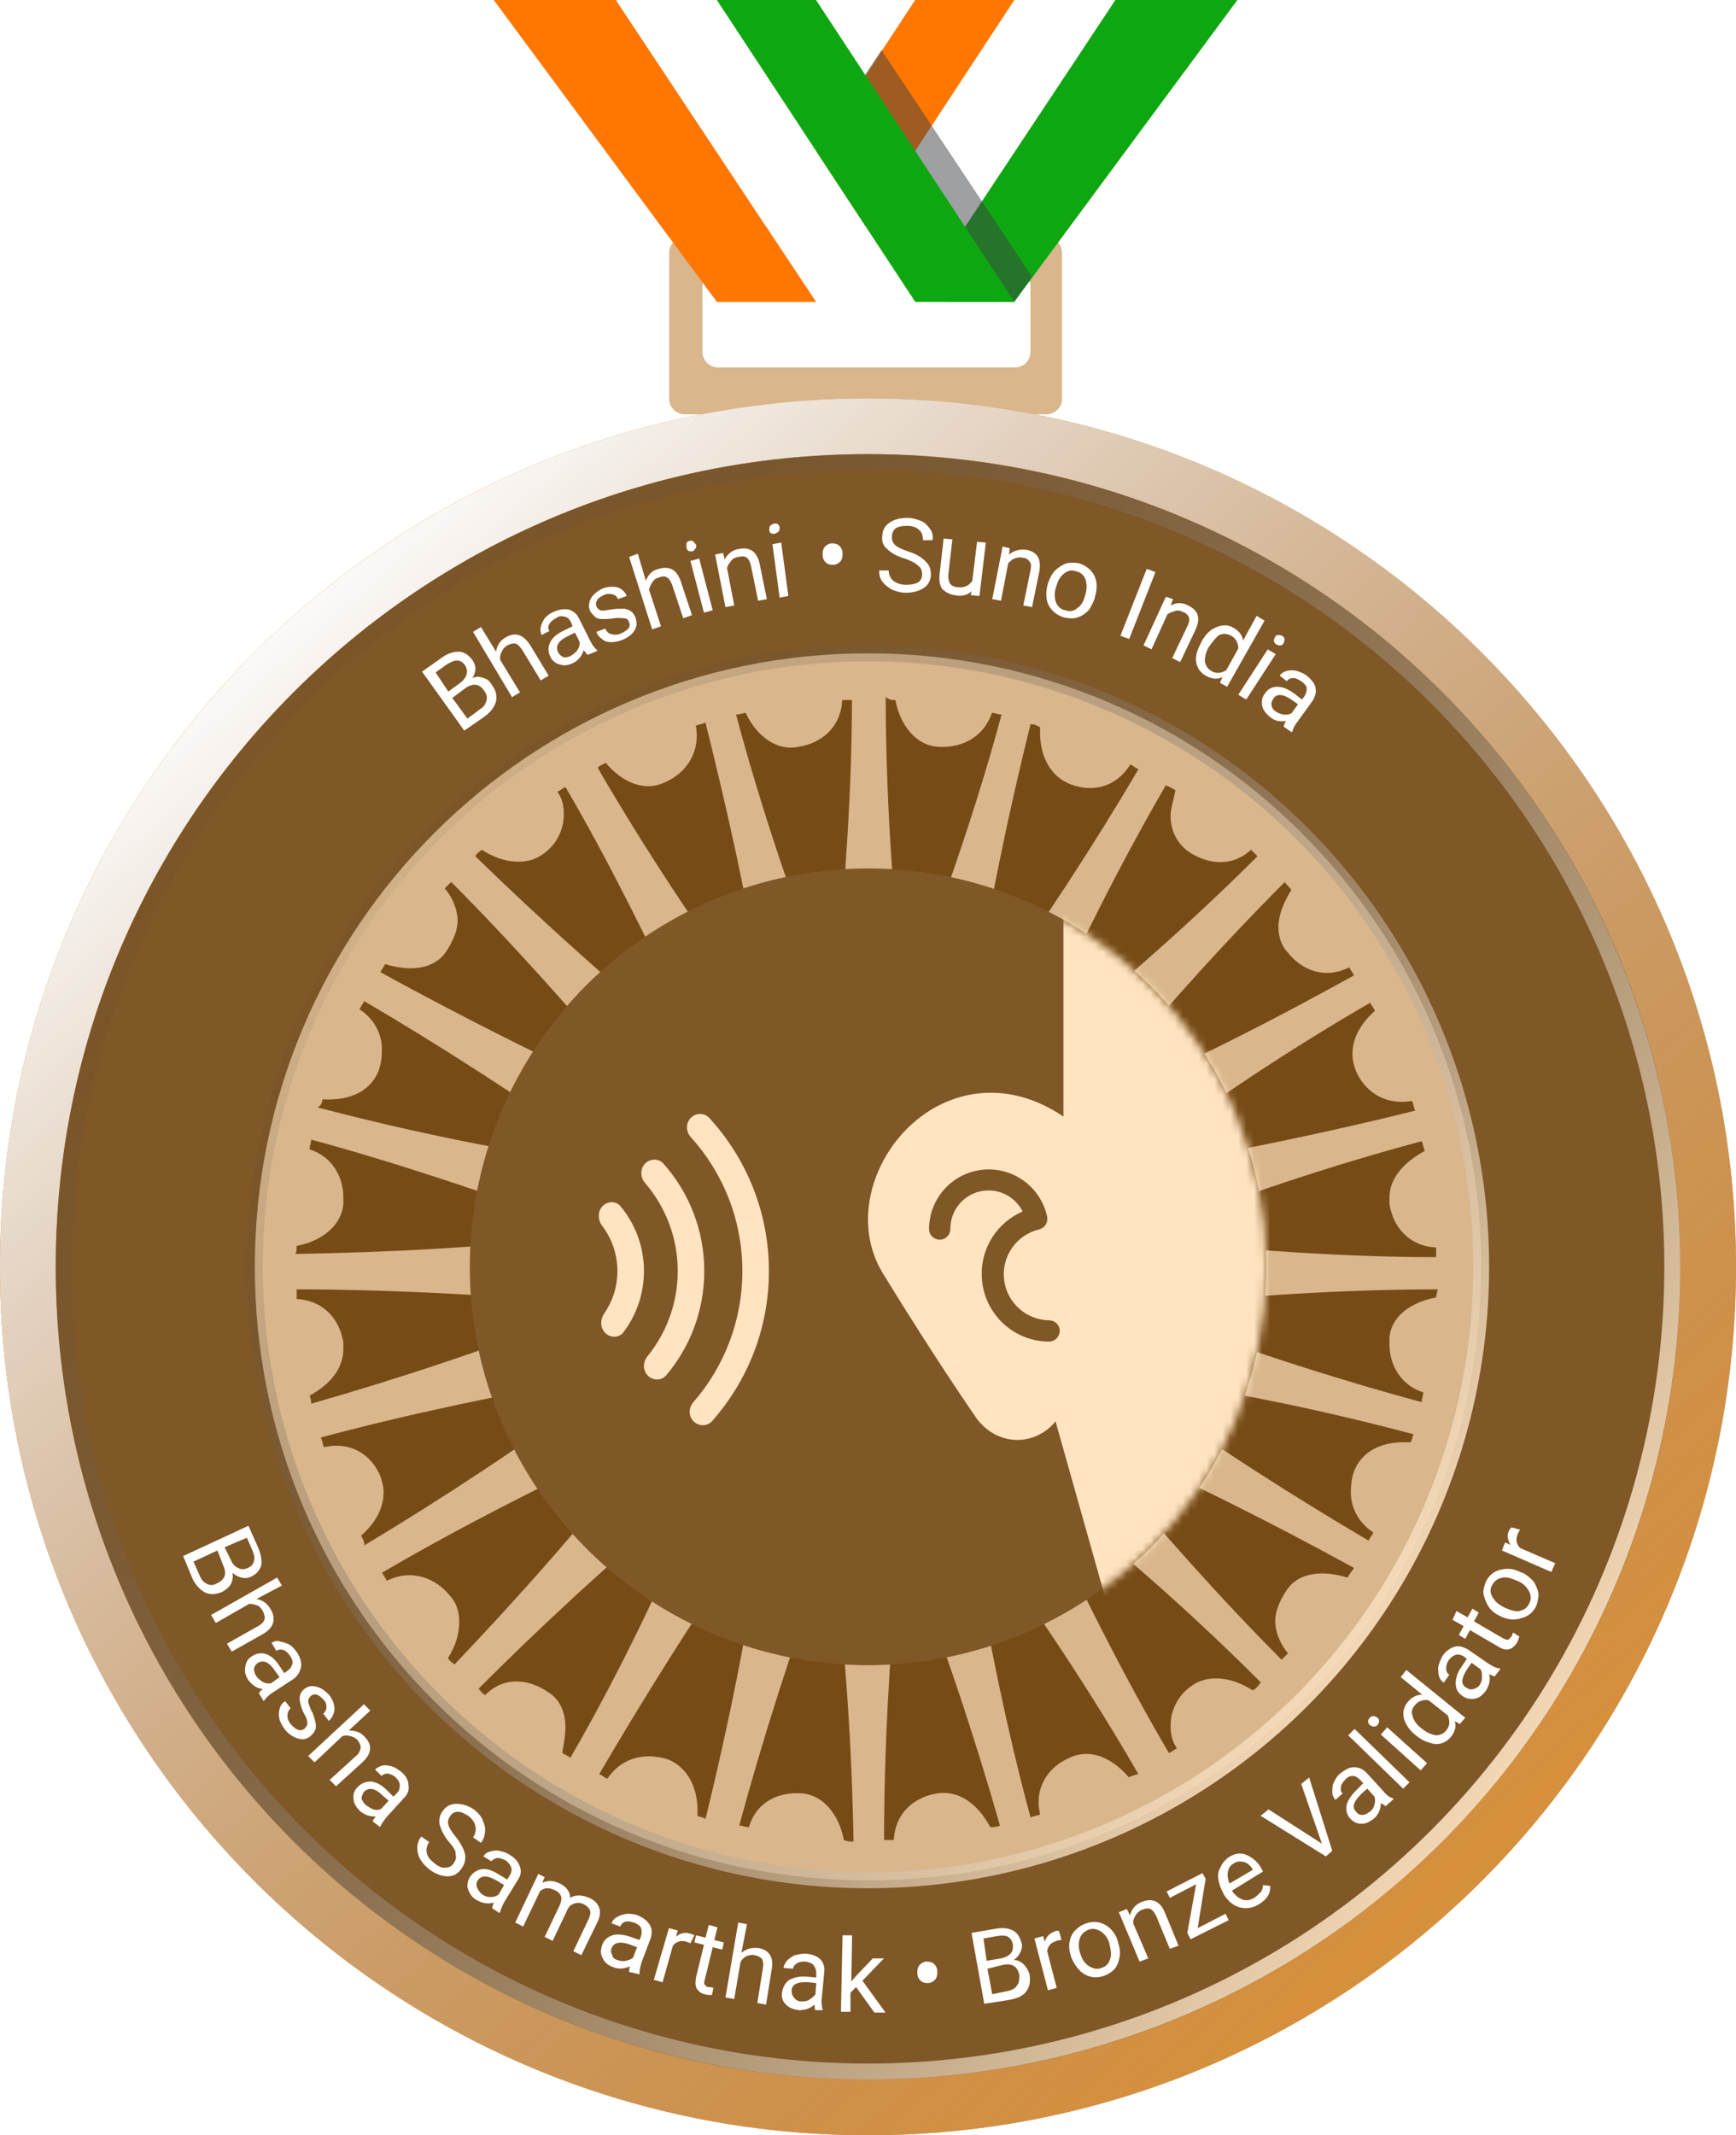 <svg width="218" height="268" viewBox="0 0 218 268" fill="none" xmlns="http://www.w3.org/2000/svg">
<path d="M86.01 29.798C84.908 29.798 84.027 30.669 84.027 31.757V50.041C84.027 51.13 84.908 52 86.01 52H131.385C132.487 52 133.368 51.13 133.368 50.041V31.757C133.368 30.669 132.487 29.798 131.385 29.798H86.01ZM129.403 44.164C129.403 45.253 128.522 46.123 127.42 46.123H90.195C89.094 46.123 88.213 45.253 88.213 44.164V35.893C88.213 34.805 89.094 33.934 90.195 33.934H127.42C128.522 33.934 129.403 34.805 129.403 35.893V44.164Z" fill="#D9B68B"/>
<path d="M140.045 0L114.918 37.877H127.37L155.388 0H140.045Z" fill="#0FA711"/>
<path d="M127.377 0L102.473 37.877H114.925L140.052 0H127.377Z" fill="white"/>
<path d="M114.924 0L90.019 37.877H102.472L127.376 0H114.924Z" fill="#FF7600"/>
<path d="M90.018 37.877H102.47L77.343 0H62L90.018 37.877Z" fill="#FF7600"/>
<path d="M102.471 37.877H114.923L90.018 0H77.344L102.471 37.877Z" fill="white"/>
<path opacity="0.5" d="M110.695 6.28L104.469 15.693L119.145 37.882H127.372L129.596 34.744L110.695 6.28Z" fill="#3E4347"/>
<path d="M114.924 37.877H127.376L102.472 0H90.019L114.924 37.877Z" fill="#0FA711"/>
<g filter="url(#filter0_ii)">
<path d="M218 159C218 219.199 169.199 268 109 268C48.801 268 0 219.199 0 159C0 98.801 48.801 50 109 50C169.199 50 218 98.801 218 159Z" fill="#C18A43" fill-opacity="0.7"/>
</g>
<path d="M214.5 159C214.5 217.266 167.266 264.5 109 264.5C50.734 264.5 3.5 217.266 3.5 159C3.5 100.734 50.734 53.5 109 53.5C167.266 53.5 214.5 100.734 214.5 159Z" stroke="#E29435" stroke-width="7"/>
<path d="M214.5 159C214.5 217.266 167.266 264.5 109 264.5C50.734 264.5 3.5 217.266 3.5 159C3.5 100.734 50.734 53.5 109 53.5C167.266 53.5 214.5 100.734 214.5 159Z" stroke="url(#paint0_linear)" stroke-width="7"/>
<path d="M196 159C196 207.049 157.049 246 109 246C60.951 246 22 207.049 22 159C22 110.951 60.951 72 109 72C157.049 72 196 110.951 196 159Z" fill="#764B16"/>
<path fill-rule="evenodd" clip-rule="evenodd" d="M109 87C69.236 87 37 119.235 37 159C37 198.764 69.236 231 109 231C148.764 231 181 198.764 181 159C181 119.235 148.764 87 109 87ZM7 159C7 102.667 52.667 57 109 57C165.333 57 211 102.667 211 159C211 215.333 165.333 261 109 261C52.667 261 7 215.333 7 159Z" fill="#805726"/>
<path d="M109.001 82C66.559 82 32 116.357 32 159.001C32 201.645 66.357 236.002 109.001 236.002C151.645 236.002 186.002 201.645 186.002 159.001C186.002 116.357 151.442 82 109.001 82ZM93.641 89.478C93.843 89.478 93.843 89.478 93.641 89.478C95.056 92.509 97.683 94.328 100.311 93.722C102.938 93.318 105.565 91.499 105.767 87.861C106.172 87.861 106.576 87.861 106.98 87.861C106.98 98.775 106.172 110.496 104.959 123.229C104.757 124.441 104.757 125.654 104.757 126.867C104.353 125.856 103.948 124.644 103.544 123.229C99.3 112.517 95.46 100.998 92.429 89.68C93.035 89.68 93.237 89.478 93.641 89.478ZM76.058 95.743C78.281 98.37 81.111 99.381 83.536 98.168C86.365 96.956 87.982 94.126 87.376 91.095C87.78 90.892 88.184 90.892 88.589 90.69C91.216 101.2 93.843 112.72 95.864 125.452C96.066 126.867 96.269 127.877 96.673 129.09C96.066 128.079 95.46 127.069 94.45 125.856C87.578 116.559 80.909 106.454 75.048 96.349C75.25 96.147 75.654 95.945 76.058 95.743ZM60.496 106.656C63.326 108.475 66.357 108.678 68.378 107.061C69.995 105.848 70.804 104.029 70.804 102.21C70.804 101.2 70.602 100.189 69.995 99.381C70.399 99.179 70.602 98.977 71.006 98.775C76.463 108.071 81.717 118.783 87.174 130.302C87.78 131.515 88.386 132.526 88.791 133.536C87.982 132.728 86.972 131.919 85.961 131.111C77.069 123.633 67.974 115.549 59.688 107.465C59.89 107.061 60.294 106.859 60.496 106.656ZM48.37 121.006C48.572 121.006 48.572 121.006 48.37 121.006C51.604 122.016 54.636 121.612 56.05 119.389C56.454 118.783 57.465 117.166 57.465 115.549C57.465 114.538 57.061 112.922 55.848 111.507C56.05 111.305 56.454 110.901 56.657 110.699C64.336 118.378 72.218 127.271 80.505 136.972C81.313 137.982 82.121 138.791 82.93 139.599C81.919 138.993 80.707 138.589 79.494 137.982C68.985 133.132 58.071 127.675 47.764 122.016C47.966 121.612 48.168 121.41 48.37 121.006ZM40.488 137.982C40.488 137.982 40.488 137.78 40.488 137.982C43.924 138.184 46.551 136.972 47.562 134.344C47.764 133.738 47.966 132.93 47.966 131.717C47.966 130.505 47.562 128.281 45.137 126.665C45.339 126.26 45.541 126.058 45.743 125.654C55.04 131.111 65.145 137.578 75.452 144.854C76.463 145.662 77.675 146.269 78.484 146.875C77.473 146.673 76.058 146.471 74.644 146.066C63.326 144.45 51.402 142.024 39.882 138.993C40.286 138.791 40.488 138.387 40.488 137.982ZM37.255 156.374C37.255 156.374 37.255 156.172 37.255 156.374C40.488 155.767 42.913 153.746 43.116 151.119C43.116 150.917 43.116 150.715 43.116 150.311C43.116 147.885 41.903 145.258 38.871 144.248C38.871 143.843 39.074 143.439 39.074 143.035C49.583 145.864 60.901 149.704 72.825 153.948C74.037 154.353 75.25 154.757 76.26 154.959C75.048 154.959 73.835 155.161 72.421 155.161C61.103 156.576 48.775 157.182 37.053 157.384C37.255 157.182 37.255 156.778 37.255 156.374ZM38.871 175.169C38.871 174.967 38.871 174.967 38.871 175.169C41.499 173.754 43.116 171.733 43.116 169.308C43.116 169.106 43.116 168.702 43.116 168.5C42.711 165.872 40.892 163.245 37.255 163.043C37.255 162.639 37.255 162.235 37.255 161.83C48.168 161.83 59.89 162.437 72.623 163.447C74.037 163.649 75.25 163.649 76.26 163.649C75.25 164.054 74.037 164.458 72.623 164.862C61.911 169.106 50.391 172.946 39.074 176.18C39.074 175.978 39.074 175.573 38.871 175.169ZM45.339 192.752C45.339 192.752 45.339 192.55 45.339 192.752C47.158 191.135 48.168 189.316 48.168 187.295C48.168 186.487 47.966 185.881 47.764 185.274C46.754 182.849 44.328 180.828 40.69 181.636C40.488 181.232 40.488 180.828 40.286 180.424C50.795 177.594 62.315 175.169 74.846 172.946C76.26 172.744 77.271 172.34 78.484 172.138C77.473 172.744 76.463 173.35 75.25 174.361C65.953 181.232 55.848 187.902 45.743 193.965C45.743 193.358 45.541 193.156 45.339 192.752ZM56.252 208.112C57.263 206.495 57.667 205.08 57.667 203.463C57.667 202.251 57.263 201.038 56.454 200.23C54.838 198.209 51.806 196.794 48.572 198.411C48.37 198.007 48.168 197.805 47.966 197.4C57.263 191.944 67.974 186.487 79.494 181.03C80.707 180.424 81.717 179.818 82.728 179.413C81.919 180.222 81.111 181.232 80.302 182.243C73.229 191.337 65.145 200.432 57.061 208.92C56.859 208.718 56.454 208.516 56.252 208.112ZM70.602 220.036C70.804 218.823 71.006 217.813 71.006 216.802C71.006 214.781 70.197 213.164 68.783 212.356C66.762 210.941 63.528 210.133 60.901 212.76C60.496 212.558 60.294 212.154 60.092 211.952C67.772 204.272 76.463 196.188 86.163 188.104C87.174 187.295 87.982 186.487 88.791 185.678C88.184 186.689 87.78 187.902 87.174 189.114C82.728 199.624 77.473 210.537 71.612 220.642C71.41 220.44 71.006 220.238 70.602 220.036ZM87.578 227.918C87.78 224.482 86.365 221.855 83.94 220.844C81.515 220.036 78.281 220.238 76.26 223.27C75.856 223.067 75.654 222.865 75.25 222.663C80.707 213.367 86.972 203.261 94.248 192.752C95.056 191.539 95.662 190.529 96.269 189.721C96.066 190.731 95.864 192.146 95.46 193.56C93.843 204.878 91.418 216.802 88.589 228.322C88.386 228.12 87.982 228.12 87.578 227.918ZM105.969 230.949C105.363 227.716 103.342 225.291 100.715 225.088C98.087 224.886 95.056 225.897 94.045 229.333C93.641 229.333 93.237 229.13 92.833 229.13C95.662 218.621 99.3 207.303 103.544 195.379C103.948 194.167 104.353 192.954 104.555 191.944C104.555 193.156 104.757 194.369 104.757 195.784C106.172 207.101 106.98 219.43 107.182 231.151C106.778 231.151 106.374 231.151 105.969 230.949ZM178.928 144.45C176.301 145.864 174.482 147.885 174.482 150.311C174.482 150.513 174.482 150.917 174.482 151.119C174.886 153.746 176.705 156.374 180.343 156.576C180.343 156.98 180.343 157.384 180.343 157.788C169.632 157.788 157.708 156.98 144.975 155.767C143.56 155.565 142.348 155.565 141.337 155.565C142.348 155.161 143.56 154.757 144.975 154.353C155.687 150.108 167.206 146.269 178.524 143.237C178.726 143.641 178.726 144.045 178.928 144.45ZM172.663 126.867C172.663 126.867 172.663 127.069 172.663 126.867C170.844 128.484 169.834 130.302 169.834 132.323C169.834 133.132 170.036 133.738 170.238 134.344C171.248 136.77 173.674 138.791 177.312 138.184C177.514 138.589 177.514 138.993 177.716 139.397C167.206 142.024 155.485 144.45 142.954 146.673C141.539 146.875 140.529 147.077 139.316 147.481C140.327 146.875 141.337 146.269 142.55 145.46C151.847 138.387 161.952 131.717 172.057 125.856C172.259 126.26 172.461 126.463 172.663 126.867ZM162.154 111.709C161.143 113.326 160.537 114.943 160.537 116.357C160.537 117.57 160.941 118.783 161.75 119.591C163.366 121.612 166.196 123.027 169.43 121.41C169.632 121.814 169.834 122.016 170.036 122.42C160.537 127.675 150.028 133.132 138.306 138.184C137.093 138.791 136.083 139.195 135.072 139.801C135.881 138.993 136.689 137.982 137.7 136.972C144.975 128.079 153.059 118.985 161.345 110.699C161.548 111.103 161.952 111.305 162.154 111.709ZM147.603 99.179C147.603 99.179 147.805 99.381 147.603 99.179C147.4 100.391 146.996 101.402 146.996 102.412C146.996 104.231 147.805 105.848 149.219 106.859C151.24 108.273 154.474 109.082 157.101 106.656C157.303 106.859 157.708 107.263 157.91 107.465C150.23 115.145 141.337 123.027 131.434 131.111C130.424 131.919 129.413 132.728 128.807 133.536C129.413 132.526 129.818 131.515 130.424 130.1C135.072 119.591 140.529 108.678 146.39 98.572C146.996 98.775 147.198 98.977 147.603 99.179ZM130.626 91.297C130.828 91.297 130.828 91.297 130.626 91.297C130.424 94.732 131.839 97.36 134.264 98.37C136.689 99.381 139.923 99.179 141.944 95.945C142.348 96.147 142.55 96.349 142.954 96.551C137.497 105.848 131.03 115.751 123.552 126.26C122.744 127.271 122.138 128.281 121.531 129.292C121.733 128.281 122.138 126.867 122.34 125.452C124.159 114.134 126.584 102.21 129.413 90.892C130.02 90.892 130.222 91.095 130.626 91.297ZM112.437 87.861C112.437 87.861 112.639 87.861 112.437 87.861C113.043 91.095 115.064 93.52 117.691 93.722C120.319 93.924 123.35 92.913 124.563 89.478C124.967 89.478 125.371 89.68 125.775 89.68C122.946 100.189 119.106 111.507 114.66 123.229C114.256 124.441 113.851 125.654 113.447 126.665C113.447 125.452 113.245 124.239 113.245 122.825C112.033 111.507 111.224 99.179 111.224 87.457C111.628 87.861 112.033 87.861 112.437 87.861ZM124.361 229.333C122.744 226.301 120.319 224.684 117.691 225.088C115.064 225.493 112.437 227.312 112.235 230.949C111.83 230.949 111.426 230.949 111.022 230.949C111.022 220.036 111.628 208.314 112.841 195.581C113.043 194.369 113.043 193.358 113.043 192.348C113.043 192.146 113.043 192.146 113.043 191.944C113.447 192.954 113.851 194.167 114.256 195.581C118.5 206.293 122.34 217.813 125.573 229.13C125.169 229.333 124.765 229.333 124.361 229.333ZM141.742 223.067C141.742 223.067 141.539 223.067 141.742 223.067C139.518 220.44 136.689 219.43 134.264 220.642C131.434 221.855 129.818 224.684 130.626 227.716C130.222 227.918 129.818 227.918 129.413 228.12C126.584 217.611 124.159 206.091 122.138 193.56C121.936 192.146 121.733 191.135 121.329 189.923C121.936 190.933 122.542 191.944 123.552 193.156C130.424 202.453 137.093 212.558 142.954 222.663C142.348 222.865 142.146 222.865 141.742 223.067ZM157.303 212.154C157.303 212.356 157.303 212.356 157.303 212.154C154.474 210.335 151.442 210.133 149.421 211.75C147.805 212.962 146.996 214.781 146.996 216.6C146.996 217.611 147.198 218.621 147.805 219.43C147.4 219.632 147.198 219.834 146.794 220.036C141.337 210.739 135.881 200.028 130.626 188.508C130.02 187.295 129.413 186.285 129.009 185.274C129.818 186.083 130.828 186.891 131.839 187.699C140.933 194.773 150.028 202.857 158.314 211.143C157.91 211.75 157.708 211.952 157.303 212.154ZM169.227 198.007C169.227 198.007 169.227 198.209 169.227 198.007C165.994 196.996 162.962 197.4 161.548 199.624C161.143 200.23 160.133 201.847 160.133 203.463C160.133 204.474 160.537 206.091 161.75 207.506C161.548 207.708 161.143 208.112 160.941 208.314C153.261 200.634 145.379 191.742 137.295 182.041C136.487 181.03 135.678 180.02 134.87 179.413C135.881 180.02 137.093 180.424 138.306 181.03C148.815 185.678 159.729 191.135 170.036 196.794C169.632 197.4 169.43 197.603 169.227 198.007ZM177.109 181.03C177.109 181.232 177.109 181.232 177.109 181.03C173.674 180.828 171.046 182.041 170.036 184.668C169.834 185.274 169.632 186.083 169.632 187.295C169.632 188.508 170.036 190.731 172.461 192.348C172.259 192.752 172.057 192.954 171.855 193.358C162.558 187.902 152.453 181.434 142.146 174.159C141.135 173.35 139.923 172.744 139.114 172.138C140.125 172.34 141.539 172.744 142.954 172.946C154.272 174.563 166.196 176.988 177.514 180.02C177.312 180.424 177.312 180.828 177.109 181.03ZM180.343 162.841C177.109 163.447 174.684 165.266 174.482 167.893C174.482 168.096 174.482 168.298 174.482 168.702C174.482 171.127 175.695 173.754 178.726 174.765C178.726 175.169 178.524 175.573 178.524 175.978C168.015 173.148 156.697 169.51 144.773 165.064C143.56 164.66 142.348 164.256 141.337 164.054C142.55 164.054 143.763 163.851 145.177 163.851C156.495 162.639 168.823 161.83 180.545 161.83C180.545 162.033 180.343 162.437 180.343 162.841Z" fill="#D9B68B"/>
<circle cx="109" cy="159" r="77" stroke="url(#paint1_linear)" stroke-width="2"/>
<circle cx="109" cy="159" r="101" stroke="url(#paint2_linear)" stroke-width="2"/>
<g filter="url(#filter1_i)">
<circle cx="109" cy="159" r="50" fill="#805726"/>
</g>
<path fill-rule="evenodd" clip-rule="evenodd" d="M75.689 151.366C75.021 152.034 75.06 153.12 75.631 153.873C76.824 155.447 77.532 157.408 77.532 159.535C77.532 161.508 76.923 163.338 75.882 164.849C75.362 165.604 75.351 166.648 76 167.296C76.653 167.95 77.724 167.953 78.283 167.217C79.903 165.083 80.865 162.421 80.865 159.535C80.865 156.439 79.758 153.601 77.919 151.396C77.347 150.711 76.32 150.735 75.689 151.366ZM81.295 170.247C80.715 170.958 80.709 172.006 81.359 172.655C82.011 173.308 83.075 173.31 83.67 172.604C86.646 169.074 88.439 164.514 88.439 159.535C88.439 154.357 86.5 149.632 83.308 146.047C82.706 145.372 81.667 145.388 81.028 146.027C80.366 146.689 80.387 147.761 80.998 148.469C83.558 151.439 85.106 155.306 85.106 159.535C85.106 163.598 83.677 167.326 81.295 170.247ZM87.057 176.004C86.453 176.696 86.45 177.746 87.1 178.396C87.751 179.048 88.813 179.05 89.424 178.36C93.862 173.348 96.557 166.756 96.557 159.535C96.557 152.12 93.715 145.369 89.062 140.31C88.447 139.641 87.403 139.652 86.76 140.295C86.101 140.954 86.115 142.02 86.74 142.711C90.769 147.159 93.223 153.061 93.223 159.535C93.223 165.839 90.897 171.599 87.057 176.004Z" fill="#FFE4C1"/>
<mask id="mask0" mask-type="alpha" maskUnits="userSpaceOnUse" x="59" y="109" width="100" height="100">
<circle cx="109" cy="159" r="50" fill="#805726"/>
</mask>
<g mask="url(#mask0)">
<path fill-rule="evenodd" clip-rule="evenodd" d="M129.609 180.434C130.744 180.065 131.757 179.369 132.551 178.399L139.604 203.405H174.614V112.334H133.542V113.763V140.14C130.415 138.036 127.253 137.115 124.251 137.15C120.5 137.194 117.141 138.728 114.553 141.047C109.454 145.617 107.049 153.589 110.896 159.866C114.299 165.418 117.254 169.986 119.36 173.167C120.413 174.758 121.254 176.002 121.832 176.85C122.121 177.274 122.345 177.599 122.496 177.818C122.572 177.927 122.63 178.011 122.669 178.067L122.729 178.153C122.747 178.178 122.765 178.203 122.784 178.226C124.568 180.457 127.234 181.205 129.609 180.434ZM125.764 165.903C124.179 164.318 123.286 162.17 123.279 159.929C123.264 158.256 123.745 156.617 124.659 155.217C125.574 153.816 126.882 152.718 128.419 152.058C127.933 151.09 127.134 150.315 126.152 149.859C125.169 149.403 124.061 149.294 123.008 149.548C121.956 149.803 121.02 150.407 120.355 151.261C119.689 152.116 119.333 153.17 119.343 154.253C119.343 154.608 119.202 154.949 118.951 155.2C118.7 155.451 118.36 155.592 118.005 155.592C117.65 155.592 117.309 155.451 117.058 155.2C116.807 154.949 116.666 154.608 116.666 154.253C116.67 152.401 117.36 150.616 118.603 149.242C119.845 147.869 121.552 147.004 123.395 146.814C125.237 146.624 127.085 147.124 128.581 148.216C130.077 149.308 131.116 150.915 131.498 152.727C131.562 153.071 131.493 153.426 131.304 153.72C131.115 154.014 130.82 154.224 130.48 154.307C129.111 154.636 127.909 155.453 127.1 156.605C126.29 157.757 125.928 159.164 126.083 160.564C126.237 161.963 126.897 163.258 127.938 164.206C128.979 165.154 130.331 165.689 131.738 165.712C132.094 165.712 132.434 165.853 132.685 166.104C132.936 166.355 133.077 166.695 133.077 167.05C133.07 167.403 132.927 167.74 132.677 167.989C132.428 168.239 132.091 168.382 131.738 168.389C129.497 168.382 127.349 167.488 125.764 165.903Z" fill="#FFE4C1"/>
</g>
<path d="M58.3 91.7L53 84.3L55.4 82.6C56.2 82 56.9 81.8 57.6 81.8C58.3 81.8 58.8 82.2 59.3 82.8C59.5 83.1 59.7 83.5 59.7 83.9C59.7 84.3 59.6 84.7 59.3 85.1C59.8 84.9 60.2 84.9 60.7 85.1C61.2 85.2 61.5 85.5 61.8 86C62.3 86.7 62.4 87.3 62.3 88C62.1 88.7 61.7 89.3 60.9 89.9L58.3 91.7ZM56.3 86.8L57.8 85.7C58.2 85.4 58.5 85 58.6 84.6C58.7 84.2 58.6 83.8 58.4 83.5C58.1 83.1 57.8 82.9 57.4 82.9C57 82.9 56.6 83.1 56.1 83.4L54.7 84.4L56.3 86.8ZM56.8 87.6L58.7 90.2L60.3 89C60.8 88.7 61 88.3 61.1 87.9C61.2 87.5 61.1 87.1 60.8 86.7C60.2 85.8 59.4 85.7 58.4 86.4L56.8 87.6Z" fill="white"/>
<path d="M62.298 81.8C62.398 81 62.798 80.4 63.498 80C64.698 79.3 65.698 79.6 66.598 81L68.898 84.8L67.898 85.4L65.598 81.6C65.298 81.2 65.099 80.9 64.799 80.8C64.499 80.7 64.098 80.8 63.698 81C63.398 81.2 63.198 81.4 62.998 81.8C62.798 82.2 62.798 82.5 62.798 82.8L65.299 86.9L64.299 87.5L59.398 79.3L60.398 78.7L62.298 81.8Z" fill="white"/>
<path d="M73.801 82.2C73.701 82.1 73.501 81.9 73.301 81.6C73.101 82.3 72.601 82.9 72.001 83.2C71.401 83.5 70.801 83.6 70.301 83.4C69.801 83.3 69.301 82.9 69.101 82.4C68.801 81.8 68.801 81.2 69.101 80.6C69.401 80 70.001 79.5 70.901 79.1L71.901 78.6L71.701 78.1C71.501 77.7 71.301 77.5 70.901 77.4C70.501 77.3 70.201 77.3 69.801 77.6C69.401 77.8 69.201 78 69.001 78.3C68.801 78.6 68.801 78.9 69.001 79.2L68.001 79.7C67.901 79.4 67.801 79.1 67.901 78.7C68.001 78.3 68.201 77.9 68.401 77.6C68.701 77.3 69.001 77 69.501 76.8C70.201 76.5 70.801 76.4 71.401 76.5C72.001 76.7 72.401 77 72.701 77.6L74.101 80.4C74.401 81 74.701 81.4 75.001 81.6V81.7L73.801 82.2ZM71.701 82.3C72.001 82.1 72.301 81.9 72.501 81.6C72.701 81.3 72.801 81 72.801 80.6L72.201 79.4L71.401 79.8C70.101 80.4 69.701 81.1 70.101 81.9C70.301 82.2 70.501 82.4 70.801 82.5C71.101 82.5 71.401 82.5 71.701 82.3Z" fill="white"/>
<path d="M79 78.1C78.9 77.8 78.7 77.6 78.4 77.6C78.1 77.6 77.7 77.5 77.1 77.6C76.5 77.7 76 77.7 75.6 77.7C75.2 77.7 74.9 77.6 74.7 77.4C74.5 77.2 74.3 77 74.1 76.7C73.9 76.2 73.9 75.7 74.2 75.1C74.5 74.6 75 74.2 75.6 73.9C76.3 73.6 77 73.6 77.5 73.7C78.1 73.9 78.5 74.3 78.7 74.8L77.6 75.2C77.5 74.9 77.3 74.7 76.9 74.6C76.6 74.5 76.2 74.5 75.8 74.7C75.4 74.9 75.1 75.1 75 75.3C74.8 75.6 74.8 75.8 74.9 76.1C75 76.4 75.2 76.5 75.4 76.6C75.6 76.7 76.1 76.6 76.7 76.5C77.3 76.4 77.8 76.4 78.2 76.4C78.6 76.4 78.9 76.5 79.2 76.7C79.5 76.9 79.6 77.1 79.8 77.5C80 78.1 80 78.6 79.7 79.1C79.4 79.6 78.9 80 78.2 80.3C77.7 80.5 77.2 80.6 76.8 80.6C76.3 80.6 75.9 80.5 75.6 80.2C75.3 80 75 79.7 74.9 79.3L76 78.9C76.2 79.3 76.4 79.5 76.8 79.6C77.2 79.7 77.5 79.7 78 79.5C78.4 79.3 78.7 79.1 78.9 78.9C79.1 78.7 79.1 78.3 79 78.1Z" fill="white"/>
<path d="M81.1 72.9C81.4 72.1 81.9 71.6 82.7 71.4C84.1 71 85 71.5 85.5 73L86.9 77.2L85.8 77.6L84.4 73.4C84.2 72.9 84 72.6 83.8 72.5C83.5 72.3 83.2 72.3 82.7 72.5C82.3 72.6 82.1 72.8 81.9 73.1C81.7 73.4 81.6 73.7 81.5 74L83 78.6L81.9 79L79 69.9L80.1 69.5L81.1 72.9Z" fill="white"/>
<path d="M86.199 68.7C86.199 68.5 86.199 68.4 86.199 68.2C86.299 68 86.399 67.9 86.599 67.9C86.799 67.8 86.999 67.9 87.099 68C87.199 68.1 87.299 68.2 87.399 68.4C87.499 68.6 87.399 68.7 87.299 68.9C87.199 69 87.099 69.2 86.899 69.2C86.699 69.2 86.499 69.2 86.399 69.1C86.299 69 86.199 68.8 86.199 68.7ZM89.499 76.6L88.399 76.9L86.699 70.4L87.799 70.1L89.499 76.6Z" fill="white"/>
<path d="M90.801 69.4L91.001 70.2C91.401 69.5 92.001 69 92.801 68.9C94.201 68.6 95.101 69.3 95.401 70.8L96.301 75.2L95.201 75.4L94.301 71C94.201 70.5 94.001 70.2 93.801 70C93.501 69.8 93.201 69.8 92.701 69.9C92.301 70 92.001 70.1 91.801 70.4C91.601 70.7 91.401 70.9 91.301 71.3L92.201 76L91.101 76.2L89.801 69.6L90.801 69.4Z" fill="white"/>
<path d="M96.602 66.5C96.602 66.3 96.602 66.2 96.701 66C96.802 65.9 97.001 65.8 97.201 65.7C97.401 65.7 97.602 65.7 97.701 65.8C97.802 65.9 97.902 66.1 97.902 66.2C97.902 66.4 97.902 66.5 97.802 66.7C97.702 66.8 97.502 66.9 97.302 67C97.102 67 96.902 67 96.802 66.9C96.702 66.9 96.602 66.7 96.602 66.5ZM99.002 74.8L97.902 75L97.002 68.3L98.102 68.1L99.002 74.8Z" fill="white"/>
<path d="M103.301 69.5C103.301 69.1 103.401 68.8 103.601 68.6C103.801 68.4 104.101 68.2 104.501 68.2C104.901 68.2 105.201 68.3 105.401 68.5C105.601 68.7 105.801 69 105.801 69.4V69.6C105.801 70 105.701 70.3 105.501 70.5C105.301 70.7 105.001 70.9 104.601 70.9C104.201 70.9 103.901 70.8 103.701 70.6C103.501 70.4 103.301 70.1 103.301 69.7V69.5Z" fill="white"/>
<path d="M113.598 70.1C112.598 69.8 111.898 69.4 111.398 68.9C110.898 68.5 110.698 67.9 110.798 67.3C110.798 66.6 111.098 66 111.698 65.6C112.298 65.2 112.998 65 113.998 65C114.598 65 115.198 65.2 115.698 65.4C116.198 65.6 116.498 66 116.798 66.4C117.098 66.8 117.198 67.3 117.098 67.8H115.898C115.898 67.3 115.798 66.8 115.398 66.5C115.098 66.2 114.598 66 113.898 66C113.298 66 112.798 66.1 112.498 66.3C112.198 66.5 111.998 66.9 111.998 67.4C111.998 67.8 112.098 68.1 112.398 68.4C112.698 68.7 113.198 68.9 113.998 69.2C114.698 69.4 115.298 69.7 115.698 70C116.098 70.3 116.398 70.6 116.598 70.9C116.798 71.2 116.898 71.7 116.898 72.1C116.898 72.8 116.598 73.4 115.998 73.8C115.398 74.2 114.598 74.4 113.698 74.4C113.098 74.4 112.498 74.2 111.998 74C111.498 73.7 111.098 73.4 110.798 73C110.498 72.6 110.398 72.1 110.398 71.6H111.598C111.598 72.1 111.798 72.6 112.198 72.9C112.598 73.2 113.098 73.4 113.798 73.4C114.398 73.4 114.898 73.3 115.298 73.1C115.598 72.9 115.798 72.5 115.798 72.1C115.798 71.7 115.698 71.3 115.398 71.1C114.898 70.6 114.398 70.4 113.598 70.1Z" fill="white"/>
<path d="M121.998 74.2C121.498 74.7 120.798 74.9 119.898 74.7C119.198 74.6 118.698 74.3 118.298 73.9C117.998 73.4 117.898 72.8 117.998 72L118.498 67.6L119.598 67.7L119.098 72C118.998 73 119.298 73.6 120.198 73.7C121.098 73.8 121.698 73.5 122.098 72.9L122.698 68L123.798 68.1L122.998 74.8L121.898 74.7L121.998 74.2Z" fill="white"/>
<path d="M126.802 68.8L126.702 69.6C127.302 69.1 128.102 68.9 128.902 69C130.302 69.3 130.802 70.2 130.502 71.8L129.602 76.2L128.502 76L129.402 71.6C129.502 71.1 129.502 70.7 129.302 70.5C129.102 70.2 128.802 70 128.402 70C128.002 69.9 127.702 70 127.402 70.1C127.102 70.2 126.802 70.5 126.602 70.7L125.702 75.4L124.602 75.2L125.902 68.6L126.802 68.8Z" fill="white"/>
<path d="M131.601 73.2C131.801 72.6 132.101 72 132.501 71.6C132.901 71.2 133.401 70.9 133.901 70.7C134.401 70.6 135.001 70.6 135.501 70.7C136.401 71 137.001 71.5 137.401 72.2C137.801 73 137.801 73.9 137.501 74.9V75C137.301 75.6 137.001 76.2 136.701 76.6C136.301 77 135.901 77.3 135.301 77.5C134.801 77.7 134.201 77.6 133.601 77.5C132.701 77.2 132.101 76.7 131.701 76C131.301 75.2 131.301 74.3 131.601 73.2ZM132.601 73.7C132.401 74.4 132.401 75 132.601 75.6C132.801 76.1 133.201 76.5 133.801 76.6C134.401 76.8 134.901 76.7 135.301 76.3C135.801 76 136.101 75.4 136.301 74.6C136.501 73.9 136.501 73.3 136.301 72.7C136.101 72.2 135.701 71.8 135.101 71.7C134.601 71.5 134.101 71.6 133.601 72C133.101 72.4 132.901 72.8 132.601 73.7Z" fill="white"/>
<path d="M141.799 80.2L140.699 79.8L143.999 71.4L145.099 71.8L141.799 80.2Z" fill="white"/>
<path d="M147.302 75.2L147.002 76C147.702 75.6 148.502 75.6 149.202 76C150.502 76.6 150.802 77.6 150.102 79.1L148.202 83.1L147.202 82.6L149.102 78.6C149.302 78.2 149.402 77.8 149.302 77.5C149.202 77.2 148.902 76.9 148.502 76.8C148.202 76.6 147.802 76.6 147.502 76.7C147.202 76.8 146.902 76.9 146.602 77.1L144.602 81.5L143.602 81L146.402 74.9L147.302 75.2Z" fill="white"/>
<path d="M150.899 80.5C151.399 79.6 151.999 79 152.799 78.7C153.499 78.4 154.299 78.4 154.899 78.8C155.599 79.2 155.999 79.7 156.099 80.4L157.799 77.3L158.799 77.9L154.099 86.2L153.199 85.7L153.499 85C152.799 85.3 152.099 85.2 151.399 84.8C150.699 84.4 150.299 83.8 150.199 83C150.099 82.2 150.399 81.5 150.899 80.5ZM151.799 81.2C151.399 81.9 151.299 82.5 151.299 83C151.399 83.5 151.599 83.9 152.099 84.2C152.699 84.6 153.399 84.5 153.999 84.1L155.499 81.4C155.499 80.7 155.199 80.1 154.599 79.8C154.099 79.5 153.599 79.5 153.099 79.7C152.699 80 152.299 80.5 151.799 81.2Z" fill="white"/>
<path d="M156.5 87.8L155.5 87.2L159.2 81.5L160.2 82.1L156.5 87.8ZM160.1 80C160.2 79.8 160.3 79.7 160.5 79.7C160.7 79.7 160.8 79.7 161 79.8C161.2 79.9 161.3 80.1 161.3 80.2C161.3 80.4 161.3 80.5 161.2 80.7C161.1 80.9 161 81 160.8 81C160.6 81 160.5 81 160.3 80.9C160.1 80.8 160 80.6 160 80.5C159.9 80.3 160 80.2 160.1 80Z" fill="white"/>
<path d="M161.198 91.2C161.198 91.1 161.298 90.8 161.498 90.5C160.698 90.6 160.098 90.5 159.498 90C158.998 89.6 158.598 89.1 158.498 88.6C158.398 88 158.498 87.5 158.798 87.1C159.198 86.5 159.698 86.2 160.398 86.2C161.098 86.2 161.798 86.5 162.598 87.1L163.498 87.8L163.798 87.4C163.998 87.1 164.098 86.7 164.098 86.4C164.098 86.1 163.798 85.8 163.398 85.5C163.098 85.3 162.698 85.1 162.398 85.1C162.098 85.1 161.798 85.2 161.598 85.5L160.698 84.8C160.898 84.5 161.198 84.3 161.598 84.2C161.998 84.1 162.398 84.1 162.798 84.2C163.198 84.3 163.698 84.5 164.098 84.8C164.698 85.3 165.098 85.8 165.198 86.3C165.298 86.9 165.198 87.4 164.798 88L162.998 90.5C162.598 91 162.398 91.4 162.298 91.8L162.198 91.9L161.198 91.2ZM160.198 89.3C160.498 89.5 160.798 89.6 161.198 89.7C161.598 89.7 161.898 89.7 162.198 89.5L162.998 88.4L162.298 87.9C161.198 87.1 160.298 87 159.898 87.7C159.698 88 159.598 88.3 159.698 88.6C159.698 88.8 159.898 89.1 160.198 89.3Z" fill="white"/>
<path d="M23 195.3L31.2 191.5L32.4 194.2C32.8 195.1 32.9 195.9 32.8 196.5C32.6 197.1 32.2 197.6 31.5 197.9C31.1 198.1 30.7 198.1 30.3 198C29.9 197.9 29.5 197.7 29.2 197.4C29.3 197.9 29.2 198.4 29 198.8C28.8 199.2 28.4 199.5 27.9 199.8C27.2 200.1 26.5 200.2 25.8 199.9C25.2 199.6 24.6 199 24.2 198.2L23 195.3ZM27.3 194.6L24.3 196L25.1 197.8C25.3 198.3 25.6 198.6 26 198.8C26.4 199 26.8 199 27.3 198.7C28.3 198.2 28.5 197.5 28 196.4L27.3 194.6ZM28.2 194.2L29 195.8C29.2 196.3 29.5 196.6 29.9 196.8C30.3 197 30.7 197 31.1 196.8C31.6 196.6 31.8 196.3 31.9 195.9C32 195.5 31.9 195.1 31.7 194.6L31 193L28.2 194.2Z" fill="white"/>
<path d="M32.2 200.7C33 200.8 33.6 201.3 34 202C34.7 203.2 34.4 204.3 33 205.1L29.1 207.3L28.5 206.3L32.4 204.1C32.8 203.9 33.1 203.6 33.2 203.3C33.3 203 33.2 202.6 33 202.2C32.8 201.9 32.6 201.6 32.3 201.5C32 201.4 31.7 201.3 31.3 201.3L27.1 203.7L26.5 202.7L34.8 198L35.4 199L32.2 200.7Z" fill="white"/>
<path d="M32.502 212.5C32.602 212.4 32.702 212.2 33.002 212C32.202 211.9 31.702 211.5 31.202 210.9C30.802 210.3 30.702 209.8 30.802 209.2C30.902 208.6 31.102 208.2 31.602 207.9C32.202 207.5 32.802 207.4 33.402 207.6C34.002 207.8 34.602 208.3 35.102 209.1L35.702 210L36.102 209.7C36.402 209.5 36.602 209.2 36.702 208.9C36.802 208.6 36.702 208.2 36.402 207.8C36.202 207.5 35.902 207.2 35.602 207.1C35.302 207 35.002 207 34.702 207.2L34.102 206.2C34.402 206 34.702 205.9 35.102 206C35.502 206.1 35.902 206.2 36.302 206.4C36.702 206.6 37.002 207 37.302 207.4C37.702 208 37.902 208.7 37.802 209.2C37.702 209.8 37.402 210.3 36.902 210.7L34.302 212.4C33.802 212.7 33.402 213.1 33.202 213.4L33.102 213.5L32.502 212.5ZM32.202 210.4C32.402 210.7 32.702 210.9 33.002 211.1C33.302 211.3 33.702 211.3 34.002 211.3L35.102 210.5L34.602 209.8C33.802 208.6 33.102 208.3 32.402 208.7C32.102 208.9 31.902 209.2 31.902 209.5C31.902 209.8 32.002 210.1 32.202 210.4Z" fill="white"/>
<path d="M38.198 217C38.398 216.8 38.598 216.6 38.598 216.3C38.598 216 38.498 215.6 38.198 215.1C37.898 214.6 37.798 214.1 37.698 213.7C37.598 213.3 37.598 213 37.698 212.7C37.798 212.4 37.998 212.2 38.198 212C38.598 211.7 39.098 211.5 39.698 211.7C40.298 211.8 40.798 212.2 41.298 212.7C41.798 213.3 41.998 213.9 41.998 214.5C41.998 215.1 41.698 215.6 41.298 216L40.598 215.1C40.798 214.9 40.998 214.6 40.998 214.3C40.998 213.9 40.898 213.6 40.598 213.3C40.298 213 40.098 212.8 39.798 212.7C39.498 212.6 39.199 212.7 38.998 212.9C38.798 213.1 38.698 213.3 38.698 213.5C38.698 213.8 38.898 214.2 39.098 214.7C39.398 215.2 39.498 215.7 39.598 216.1C39.698 216.5 39.698 216.8 39.598 217.1C39.498 217.4 39.298 217.6 38.998 217.9C38.498 218.3 37.998 218.4 37.398 218.2C36.798 218 36.298 217.7 35.798 217.1C35.498 216.7 35.198 216.2 35.098 215.8C34.998 215.4 34.998 214.9 35.098 214.5C35.198 214.1 35.398 213.8 35.798 213.5L36.498 214.4C36.199 214.7 36.098 215 36.098 215.3C36.098 215.7 36.199 216 36.498 216.4C36.798 216.7 37.098 217 37.398 217.1C37.698 217.2 37.898 217.2 38.198 217Z" fill="white"/>
<path d="M43.799 217.2C44.599 217.2 45.299 217.4 45.799 218C46.799 219 46.699 220.1 45.499 221.2L42.199 224.2L41.399 223.4L44.699 220.4C45.099 220.1 45.199 219.7 45.299 219.4C45.299 219.1 45.199 218.8 44.899 218.4C44.599 218.1 44.399 218 43.999 217.9C43.599 217.8 43.299 217.8 42.999 217.9L39.499 221.2L38.699 220.4L45.699 213.9L46.499 214.7L43.799 217.2Z" fill="white"/>
<path d="M46.8 228.6C46.8 228.5 47.001 228.2 47.2 228C46.401 228 45.8 227.8 45.2 227.3C44.7 226.8 44.401 226.3 44.401 225.8C44.3 225.2 44.501 224.7 44.901 224.3C45.401 223.8 45.901 223.6 46.601 223.6C47.301 223.7 47.901 224 48.601 224.7L49.401 225.5L49.8 225.1C50.1 224.8 50.2 224.5 50.2 224.1C50.2 223.7 50.001 223.4 49.7 223.1C49.401 222.8 49.1 222.7 48.7 222.6C48.401 222.6 48.1 222.7 47.901 222.9L47.101 222.1C47.301 221.9 47.601 221.7 48.001 221.6C48.401 221.5 48.8 221.6 49.2 221.7C49.6 221.8 50.001 222.1 50.401 222.4C51.001 222.9 51.3 223.5 51.3 224.1C51.401 224.7 51.2 225.2 50.7 225.7L48.601 228C48.201 228.5 47.901 228.9 47.8 229.2L47.7 229.3L46.8 228.6ZM46.001 226.6C46.301 226.8 46.6 227 46.901 227.1C47.2 227.2 47.6 227.2 47.901 227L48.8 226L48.101 225.4C47.101 224.4 46.3 224.3 45.7 224.9C45.501 225.2 45.401 225.5 45.401 225.8C45.6 226.1 45.701 226.4 46.001 226.6Z" fill="white"/>
<path d="M56.398 231.2C55.698 230.4 55.398 229.6 55.199 229C55.099 228.4 55.199 227.8 55.599 227.3C55.998 226.7 56.599 226.4 57.298 226.4C57.998 226.4 58.798 226.6 59.498 227.1C59.998 227.5 60.398 227.9 60.599 228.4C60.798 228.9 60.998 229.4 60.898 229.9C60.898 230.4 60.698 230.9 60.398 231.3L59.398 230.6C59.698 230.2 59.798 229.7 59.699 229.2C59.599 228.7 59.298 228.3 58.798 227.9C58.298 227.6 57.898 227.4 57.498 227.4C57.099 227.4 56.699 227.6 56.498 228C56.298 228.3 56.199 228.6 56.298 229C56.398 229.4 56.699 229.9 57.199 230.5C57.699 231.1 57.998 231.7 58.199 232.1C58.398 232.6 58.498 233 58.398 233.4C58.398 233.8 58.198 234.2 57.898 234.6C57.498 235.2 56.898 235.5 56.199 235.5C55.498 235.5 54.699 235.2 53.998 234.7C53.498 234.3 53.099 233.9 52.798 233.4C52.498 232.9 52.398 232.4 52.398 231.9C52.398 231.4 52.598 230.9 52.898 230.5L53.898 231.2C53.598 231.6 53.498 232.1 53.599 232.6C53.699 233.1 54.099 233.5 54.599 233.9C55.099 234.3 55.599 234.5 55.998 234.4C56.398 234.4 56.798 234.2 56.998 233.8C57.298 233.4 57.298 233.1 57.199 232.7C57.298 232.4 56.998 231.9 56.398 231.2Z" fill="white"/>
<path d="M61.799 239.5C61.799 239.4 61.899 239.1 61.999 238.8C61.299 239 60.599 238.9 59.899 238.5C59.299 238.2 58.999 237.7 58.799 237.2C58.599 236.7 58.699 236.1 58.999 235.6C59.399 235 59.899 234.7 60.499 234.6C61.199 234.5 61.899 234.8 62.699 235.3L63.699 235.9L63.999 235.4C64.199 235.1 64.299 234.7 64.199 234.4C64.099 234.1 63.899 233.8 63.499 233.5C63.099 233.3 62.799 233.2 62.499 233.2C62.199 233.2 61.899 233.4 61.699 233.6L60.699 233C60.899 232.7 61.099 232.5 61.499 232.4C61.899 232.3 62.299 232.2 62.699 232.3C63.099 232.4 63.599 232.5 63.999 232.8C64.699 233.2 65.099 233.7 65.299 234.3C65.499 234.9 65.399 235.4 64.999 236L63.399 238.6C63.099 239.1 62.899 239.6 62.799 240L62.699 240.1L61.799 239.5ZM60.599 237.8C60.899 238 61.199 238.1 61.599 238.1C61.999 238.1 62.299 238 62.599 237.8L63.299 236.6L62.499 236.1C61.299 235.4 60.499 235.3 59.999 236C59.799 236.3 59.799 236.6 59.899 236.9C60.099 237.3 60.299 237.6 60.599 237.8Z" fill="white"/>
<path d="M68.399 235.6L68.099 236.3C68.799 236 69.499 236 70.299 236.4C71.099 236.8 71.599 237.4 71.599 238.2C71.899 238 72.299 237.9 72.699 237.9C73.099 237.9 73.499 238 73.999 238.2C75.299 238.8 75.699 239.9 74.999 241.3L72.999 245.4L71.999 244.9L73.899 240.9C74.099 240.5 74.199 240.1 74.099 239.8C73.999 239.5 73.699 239.2 73.299 239C72.899 238.8 72.499 238.8 72.199 238.9C71.799 239 71.499 239.2 71.299 239.6L69.399 243.6L68.399 243.1L70.299 239.1C70.699 238.2 70.499 237.6 69.599 237.2C68.899 236.9 68.299 236.9 67.799 237.4L65.699 241.8L64.699 241.3L67.599 235.2L68.399 235.6Z" fill="white"/>
<path d="M79 247.5C79 247.4 79 247.1 79.1 246.8C78.4 247.1 77.7 247.2 77 246.9C76.4 246.7 75.9 246.3 75.7 245.8C75.4 245.3 75.4 244.8 75.6 244.2C75.8 243.5 76.3 243.1 76.9 242.9C77.5 242.7 78.3 242.8 79.2 243.1L80.3 243.5L80.5 243C80.6 242.6 80.6 242.3 80.5 242C80.4 241.7 80.1 241.5 79.6 241.3C79.2 241.2 78.9 241.1 78.5 241.2C78.2 241.3 78 241.5 77.9 241.8L76.8 241.4C76.9 241.1 77.1 240.8 77.5 240.6C77.8 240.4 78.2 240.3 78.7 240.2C79.1 240.2 79.6 240.2 80.1 240.4C80.8 240.7 81.3 241.1 81.6 241.6C81.9 242.1 81.9 242.7 81.7 243.3L80.6 246.2C80.4 246.8 80.3 247.3 80.3 247.7V247.8L79 247.5ZM77.5 246C77.8 246.1 78.2 246.2 78.6 246.1C79 246 79.3 245.9 79.5 245.7L80 244.4L79.2 244.1C77.9 243.6 77.1 243.8 76.8 244.5C76.7 244.8 76.7 245.1 76.9 245.4C76.9 245.7 77.2 245.9 77.5 246Z" fill="white"/>
<path d="M86.701 243.9C86.501 243.8 86.401 243.8 86.201 243.7C85.501 243.5 84.902 243.7 84.502 244.2L83.201 248.8L82.102 248.5L84.002 242L85.102 242.3L84.901 243.1C85.401 242.6 86.001 242.5 86.701 242.7C86.901 242.8 87.102 242.8 87.201 242.9L86.701 243.9Z" fill="white"/>
<path d="M90.099 241.9L89.699 243.5L90.899 243.8L90.699 244.7L89.499 244.4L88.499 248.5C88.399 248.8 88.399 249 88.499 249.1C88.599 249.2 88.699 249.4 88.999 249.4C89.099 249.4 89.299 249.4 89.599 249.5L89.399 250.4C89.099 250.4 88.799 250.4 88.499 250.3C87.999 250.2 87.699 249.9 87.499 249.6C87.299 249.2 87.299 248.8 87.399 248.2L88.399 244.1L87.199 243.8L87.399 242.9L88.599 243.2L88.999 241.6L90.099 241.9Z" fill="white"/>
<path d="M93.102 245.1C93.702 244.6 94.401 244.4 95.201 244.5C96.602 244.7 97.201 245.7 96.901 247.2L96.201 251.6L95.102 251.4L95.802 247C95.901 246.5 95.802 246.1 95.701 245.9C95.602 245.7 95.201 245.5 94.802 245.4C94.401 245.3 94.102 245.4 93.802 245.5C93.501 245.6 93.202 245.9 93.002 246.2L92.201 250.9L91.102 250.7L92.701 241.3L93.802 241.5L93.102 245.1Z" fill="white"/>
<path d="M102.401 252.3C102.301 252.2 102.301 251.9 102.301 251.6C101.701 252.1 101.101 252.3 100.301 252.3C99.601 252.2 99.101 252 98.701 251.6C98.301 251.2 98.101 250.7 98.201 250.1C98.301 249.4 98.601 248.9 99.101 248.5C99.701 248.2 100.401 248 101.401 248.1L102.501 248.2V247.7C102.501 247.3 102.401 247 102.201 246.7C102.001 246.4 101.601 246.3 101.201 246.2C100.801 246.2 100.401 246.2 100.101 246.4C99.801 246.6 99.601 246.8 99.601 247.1L98.401 247C98.401 246.7 98.601 246.4 98.801 246.1C99.101 245.8 99.401 245.6 99.801 245.4C100.201 245.3 100.701 245.2 101.201 245.2C102.001 245.3 102.601 245.5 103.001 245.9C103.401 246.3 103.601 246.9 103.501 247.6L103.201 250.7C103.101 251.3 103.201 251.8 103.301 252.2V252.3H102.401ZM100.601 251.2C101.001 251.2 101.301 251.2 101.601 251C101.901 250.8 102.201 250.6 102.401 250.3L102.501 248.9L101.601 248.8C100.201 248.7 99.501 249 99.401 249.8C99.401 250.2 99.501 250.5 99.701 250.7C99.901 251 100.201 251.2 100.601 251.2Z" fill="white"/>
<path d="M107.502 249.4L106.802 250.1V252.5H105.602L105.802 242.9H107.002L106.901 248.7L107.502 248L109.602 245.8H111.002L108.302 248.6L111.202 252.6H109.802L107.502 249.4Z" fill="white"/>
<path d="M115.199 247.5C115.199 247.1 115.299 246.8 115.499 246.6C115.699 246.4 115.999 246.2 116.399 246.2C116.799 246.2 117.099 246.3 117.299 246.5C117.499 246.7 117.699 247 117.699 247.4V247.6C117.699 248 117.599 248.3 117.399 248.5C117.199 248.7 116.899 248.9 116.499 248.9C116.099 248.9 115.799 248.8 115.599 248.6C115.399 248.4 115.199 248.1 115.199 247.7V247.5Z" fill="white"/>
<path d="M123.6 251.5L122 242.6L124.9 242.1C125.9 241.9 126.6 242 127.2 242.3C127.8 242.6 128.1 243.2 128.3 243.9C128.4 244.3 128.3 244.7 128.1 245.1C127.9 245.5 127.6 245.8 127.3 246C127.8 246 128.2 246.2 128.6 246.6C128.9 246.9 129.2 247.4 129.3 247.9C129.4 248.7 129.3 249.4 128.9 249.9C128.5 250.5 127.8 250.8 126.8 251L123.6 251.5ZM123.9 246.1L125.7 245.8C126.2 245.7 126.6 245.5 126.9 245.2C127.2 244.9 127.2 244.5 127.2 244.1C127.1 243.6 126.9 243.3 126.6 243.1C126.3 242.9 125.8 242.9 125.2 243L123.5 243.3L123.9 246.1ZM124 247.1L124.6 250.3L126.5 249.9C127 249.8 127.5 249.6 127.7 249.2C128 248.9 128 248.4 128 247.9C127.8 246.8 127.1 246.4 126 246.6L124 247.1Z" fill="white"/>
<path d="M133.298 243.5C133.098 243.5 132.898 243.5 132.698 243.6C131.998 243.8 131.599 244.2 131.499 244.9L132.698 249.5L131.599 249.8L129.898 243.3L130.999 243L131.198 243.7C131.398 243 131.899 242.6 132.499 242.4C132.699 242.3 132.899 242.3 132.999 242.4L133.298 243.5Z" fill="white"/>
<path d="M134.501 245.6C134.301 245 134.201 244.4 134.301 243.8C134.401 243.2 134.601 242.7 135.001 242.3C135.401 241.9 135.801 241.6 136.401 241.4C137.301 241.1 138.101 241.2 138.801 241.6C139.501 242 140.101 242.7 140.401 243.7V243.8C140.601 244.4 140.701 245 140.601 245.6C140.501 246.2 140.301 246.7 140.001 247.1C139.601 247.5 139.201 247.8 138.601 248C137.701 248.3 136.901 248.2 136.201 247.8C135.501 247.4 134.901 246.6 134.501 245.6ZM135.701 245.3C135.901 246 136.301 246.5 136.801 246.8C137.301 247.1 137.801 247.2 138.301 247C138.901 246.8 139.201 246.5 139.401 245.9C139.601 245.4 139.501 244.7 139.301 243.9C139.101 243.2 138.701 242.7 138.201 242.4C137.701 242.1 137.201 242 136.701 242.2C136.201 242.4 135.801 242.7 135.601 243.3C135.401 243.9 135.401 244.5 135.701 245.3Z" fill="white"/>
<path d="M141.5 239.6L141.9 240.4C142.1 239.6 142.6 239 143.4 238.7C144.7 238.2 145.7 238.6 146.3 240.1L148 244.2L146.9 244.6L145.2 240.5C145 240.1 144.8 239.8 144.5 239.6C144.2 239.5 143.9 239.5 143.4 239.7C143.1 239.8 142.8 240.1 142.6 240.4C142.4 240.7 142.3 241 142.3 241.4L144.2 245.8L143.1 246.2L140.5 240L141.5 239.6Z" fill="white"/>
<path d="M150.4 242L153.9 240.2L154.3 241L149.5 243.4L149.1 242.6L150.2 236.5L146.9 238.2L146.5 237.4L151 235.1L151.4 235.8L150.4 242Z" fill="white"/>
<path d="M158.098 239C157.298 239.5 156.498 239.6 155.698 239.4C154.898 239.2 154.198 238.6 153.698 237.8L153.598 237.6C153.298 237 153.098 236.5 152.998 235.9C152.898 235.3 152.998 234.8 153.298 234.3C153.498 233.8 153.898 233.4 154.298 233.1C155.098 232.6 155.798 232.5 156.498 232.8C157.198 233.1 157.898 233.6 158.398 234.5L158.598 234.9L154.698 237.3C155.098 237.9 155.498 238.2 155.998 238.4C156.498 238.6 156.998 238.5 157.498 238.2C157.798 238 158.098 237.7 158.298 237.5C158.498 237.3 158.598 236.9 158.598 236.6L159.498 236.7C159.598 237.6 159.098 238.4 158.098 239ZM154.898 233.9C154.498 234.1 154.298 234.5 154.198 234.9C154.098 235.4 154.198 235.9 154.398 236.4L157.298 234.7V234.6C156.998 234.1 156.598 233.8 156.198 233.7C155.698 233.6 155.298 233.6 154.898 233.9Z" fill="white"/>
<path d="M166.001 231.4L163.401 223.9L164.401 223.1L167.301 232.3L166.501 233L158.301 227.9L159.301 227.1L166.001 231.4Z" fill="white"/>
<path d="M174.001 226.7C173.901 226.6 173.701 226.5 173.401 226.3C173.401 227.1 173.101 227.7 172.601 228.2C172.101 228.6 171.601 228.9 171.001 228.9C170.401 228.9 170.001 228.7 169.601 228.3C169.101 227.8 169.001 227.2 169.101 226.6C169.201 226 169.701 225.3 170.401 224.6L171.201 223.8L170.801 223.4C170.501 223.1 170.201 222.9 169.901 222.9C169.601 222.9 169.201 223 168.901 223.4C168.601 223.7 168.401 224 168.401 224.3C168.301 224.6 168.401 224.9 168.601 225.1L167.701 225.9C167.501 225.7 167.301 225.3 167.301 224.9C167.301 224.5 167.301 224.1 167.501 223.7C167.701 223.3 167.901 222.9 168.301 222.6C168.901 222.1 169.501 221.8 170.001 221.8C170.601 221.8 171.101 222 171.601 222.5L173.701 224.8C174.101 225.3 174.501 225.6 174.901 225.7L175.001 225.8L174.001 226.7ZM172.001 227.4C172.301 227.2 172.501 226.9 172.601 226.5C172.701 226.1 172.701 225.8 172.601 225.5L171.701 224.5L171.001 225.1C170.001 226.1 169.701 226.8 170.301 227.4C170.501 227.7 170.801 227.8 171.101 227.8C171.401 227.8 171.701 227.6 172.001 227.4Z" fill="white"/>
<path d="M177.001 223.7L176.201 224.5L169.301 217.8L170.101 217L177.001 223.7Z" fill="white"/>
<path d="M172.001 216.5C171.901 216.4 171.801 216.2 171.801 216.1C171.801 216 171.801 215.8 172.001 215.6C172.201 215.4 172.301 215.4 172.501 215.4C172.701 215.4 172.801 215.5 173.001 215.6C173.101 215.7 173.201 215.9 173.201 216C173.201 216.2 173.101 216.3 173.001 216.5C172.801 216.7 172.701 216.7 172.501 216.7C172.301 216.7 172.201 216.6 172.001 216.5ZM179.201 221.3L178.401 222.2L173.401 217.7L174.201 216.8L179.201 221.3Z" fill="white"/>
<path d="M177.798 217.8C176.998 217.2 176.498 216.4 176.298 215.7C176.098 214.9 176.298 214.2 176.798 213.6C177.298 213 177.899 212.7 178.599 212.7L175.898 210.5L176.599 209.6L183.999 215.6L183.298 216.4L182.698 216C182.898 216.7 182.698 217.4 182.198 218C181.698 218.6 181.098 218.9 180.298 218.9C179.498 218.8 178.598 218.5 177.798 217.8ZM178.599 217C179.199 217.5 179.798 217.7 180.298 217.8C180.798 217.8 181.299 217.6 181.599 217.2C182.099 216.6 182.098 216 181.798 215.3L179.398 213.4C178.698 213.3 178.098 213.5 177.698 214C177.298 214.4 177.198 214.9 177.398 215.4C177.498 215.9 177.899 216.5 178.599 217Z" fill="white"/>
<path d="M187.702 210.4C187.602 210.4 187.302 210.3 187.002 210.1C187.202 210.9 187.002 211.5 186.602 212.2C186.202 212.7 185.802 213.1 185.202 213.2C184.702 213.3 184.102 213.2 183.702 212.9C183.102 212.5 182.802 212 182.802 211.3C182.802 210.6 183.002 209.9 183.602 209.1L184.202 208.2L183.802 207.9C183.502 207.7 183.102 207.6 182.802 207.7C182.502 207.8 182.201 208 181.901 208.4C181.701 208.7 181.602 209.1 181.602 209.4C181.602 209.7 181.702 210 182.002 210.2L181.302 211.2C181.002 211 180.802 210.7 180.702 210.4C180.602 210 180.602 209.6 180.602 209.2C180.702 208.8 180.902 208.3 181.102 207.9C181.502 207.3 182.002 206.9 182.602 206.7C183.202 206.5 183.702 206.7 184.302 207L186.901 208.8C187.401 209.1 187.902 209.4 188.302 209.4L188.401 209.5L187.702 210.4ZM185.802 211.5C186.002 211.2 186.102 210.9 186.102 210.5C186.102 210.1 186.101 209.8 185.901 209.5L184.802 208.7L184.302 209.4C183.502 210.6 183.402 211.4 184.102 211.8C184.402 212 184.702 212.1 185.002 212C185.302 211.9 185.602 211.8 185.802 211.5Z" fill="white"/>
<path d="M182.898 202.2L184.298 203L184.898 201.9L185.698 202.4L185.099 203.5L188.698 205.6C188.898 205.7 189.098 205.8 189.298 205.8C189.498 205.8 189.598 205.6 189.798 205.4C189.898 205.3 189.899 205.1 189.999 204.9L190.798 205.4C190.698 205.7 190.599 206 190.499 206.2C190.199 206.6 189.899 206.9 189.499 207C189.099 207.1 188.698 207 188.198 206.7L184.599 204.6L183.999 205.7L183.198 205.2L183.798 204.1L182.398 203.3L182.898 202.2Z" fill="white"/>
<path d="M188.3 202.8C187.7 202.5 187.2 202.1 186.9 201.6C186.6 201.1 186.4 200.6 186.3 200.1C186.2 199.6 186.4 199 186.6 198.5C187 197.7 187.6 197.2 188.5 197C189.4 196.8 190.2 196.9 191.1 197.4H191.2C191.8 197.7 192.2 198.1 192.6 198.5C192.9 199 193.1 199.5 193.2 200C193.2 200.5 193.1 201.1 192.9 201.6C192.5 202.4 191.9 202.9 191 203.1C190.2 203.4 189.3 203.3 188.3 202.8ZM189 201.8C189.7 202.1 190.3 202.3 190.8 202.2C191.3 202.1 191.8 201.8 192 201.3C192.3 200.8 192.3 200.3 192 199.7C191.7 199.2 191.3 198.7 190.5 198.4C189.8 198.1 189.2 197.9 188.7 198C188.1 198.1 187.7 198.4 187.4 198.9C187.1 199.4 187.1 199.9 187.4 200.4C187.7 201 188.2 201.4 189 201.8Z" fill="white"/>
<path d="M190.901 192C190.801 192.1 190.702 192.3 190.602 192.5C190.302 193.2 190.401 193.8 190.901 194.3L195.302 196.2L194.802 197.3L188.602 194.6L189.002 193.6L189.702 193.9C189.302 193.3 189.202 192.7 189.502 192.1C189.602 191.9 189.702 191.8 189.802 191.7L190.901 192Z" fill="white"/>
<defs>
<filter id="filter0_ii" x="0" y="50" width="218" height="218" filterUnits="userSpaceOnUse" color-interpolation-filters="sRGB">
<feFlood flood-opacity="0" result="BackgroundImageFix"/>
<feBlend mode="normal" in="SourceGraphic" in2="BackgroundImageFix" result="shape"/>
<feColorMatrix in="SourceAlpha" type="matrix" values="0 0 0 0 0 0 0 0 0 0 0 0 0 0 0 0 0 0 127 0" result="hardAlpha"/>
<feOffset/>
<feGaussianBlur stdDeviation="4"/>
<feComposite in2="hardAlpha" operator="arithmetic" k2="-1" k3="1"/>
<feColorMatrix type="matrix" values="0 0 0 0 0.988 0 0 0 0 0.723 0 0 0 0 0.387 0 0 0 1 0"/>
<feBlend mode="normal" in2="shape" result="effect1_innerShadow"/>
<feColorMatrix in="SourceAlpha" type="matrix" values="0 0 0 0 0 0 0 0 0 0 0 0 0 0 0 0 0 0 127 0" result="hardAlpha"/>
<feOffset/>
<feGaussianBlur stdDeviation="6"/>
<feComposite in2="hardAlpha" operator="arithmetic" k2="-1" k3="1"/>
<feColorMatrix type="matrix" values="0 0 0 0 0 0 0 0 0 0 0 0 0 0 0 0 0 0 0.2 0"/>
<feBlend mode="normal" in2="effect1_innerShadow" result="effect2_innerShadow"/>
</filter>
<filter id="filter1_i" x="59" y="109" width="100" height="100" filterUnits="userSpaceOnUse" color-interpolation-filters="sRGB">
<feFlood flood-opacity="0" result="BackgroundImageFix"/>
<feBlend mode="normal" in="SourceGraphic" in2="BackgroundImageFix" result="shape"/>
<feColorMatrix in="SourceAlpha" type="matrix" values="0 0 0 0 0 0 0 0 0 0 0 0 0 0 0 0 0 0 127 0" result="hardAlpha"/>
<feOffset/>
<feGaussianBlur stdDeviation="6"/>
<feComposite in2="hardAlpha" operator="arithmetic" k2="-1" k3="1"/>
<feColorMatrix type="matrix" values="0 0 0 0 0 0 0 0 0 0 0 0 0 0 0 0 0 0 0.4 0"/>
<feBlend mode="normal" in2="shape" result="effect1_innerShadow"/>
</filter>
<linearGradient id="paint0_linear" x1="51.775" y1="57.494" x2="218" y2="246.2" gradientUnits="userSpaceOnUse">
<stop stop-color="white"/>
<stop offset="1" stop-color="#705F5F" stop-opacity="0"/>
</linearGradient>
<linearGradient id="paint1_linear" x1="174.52" y1="213.6" x2="38.8" y2="107.52" gradientUnits="userSpaceOnUse">
<stop stop-color="#FFE4C1"/>
<stop offset="1" stop-color="#383838" stop-opacity="0"/>
</linearGradient>
<linearGradient id="paint2_linear" x1="194.68" y1="230.4" x2="17.2" y2="91.68" gradientUnits="userSpaceOnUse">
<stop stop-color="#FFE4C1"/>
<stop offset="1" stop-color="#383838" stop-opacity="0"/>
</linearGradient>
</defs>
</svg>
